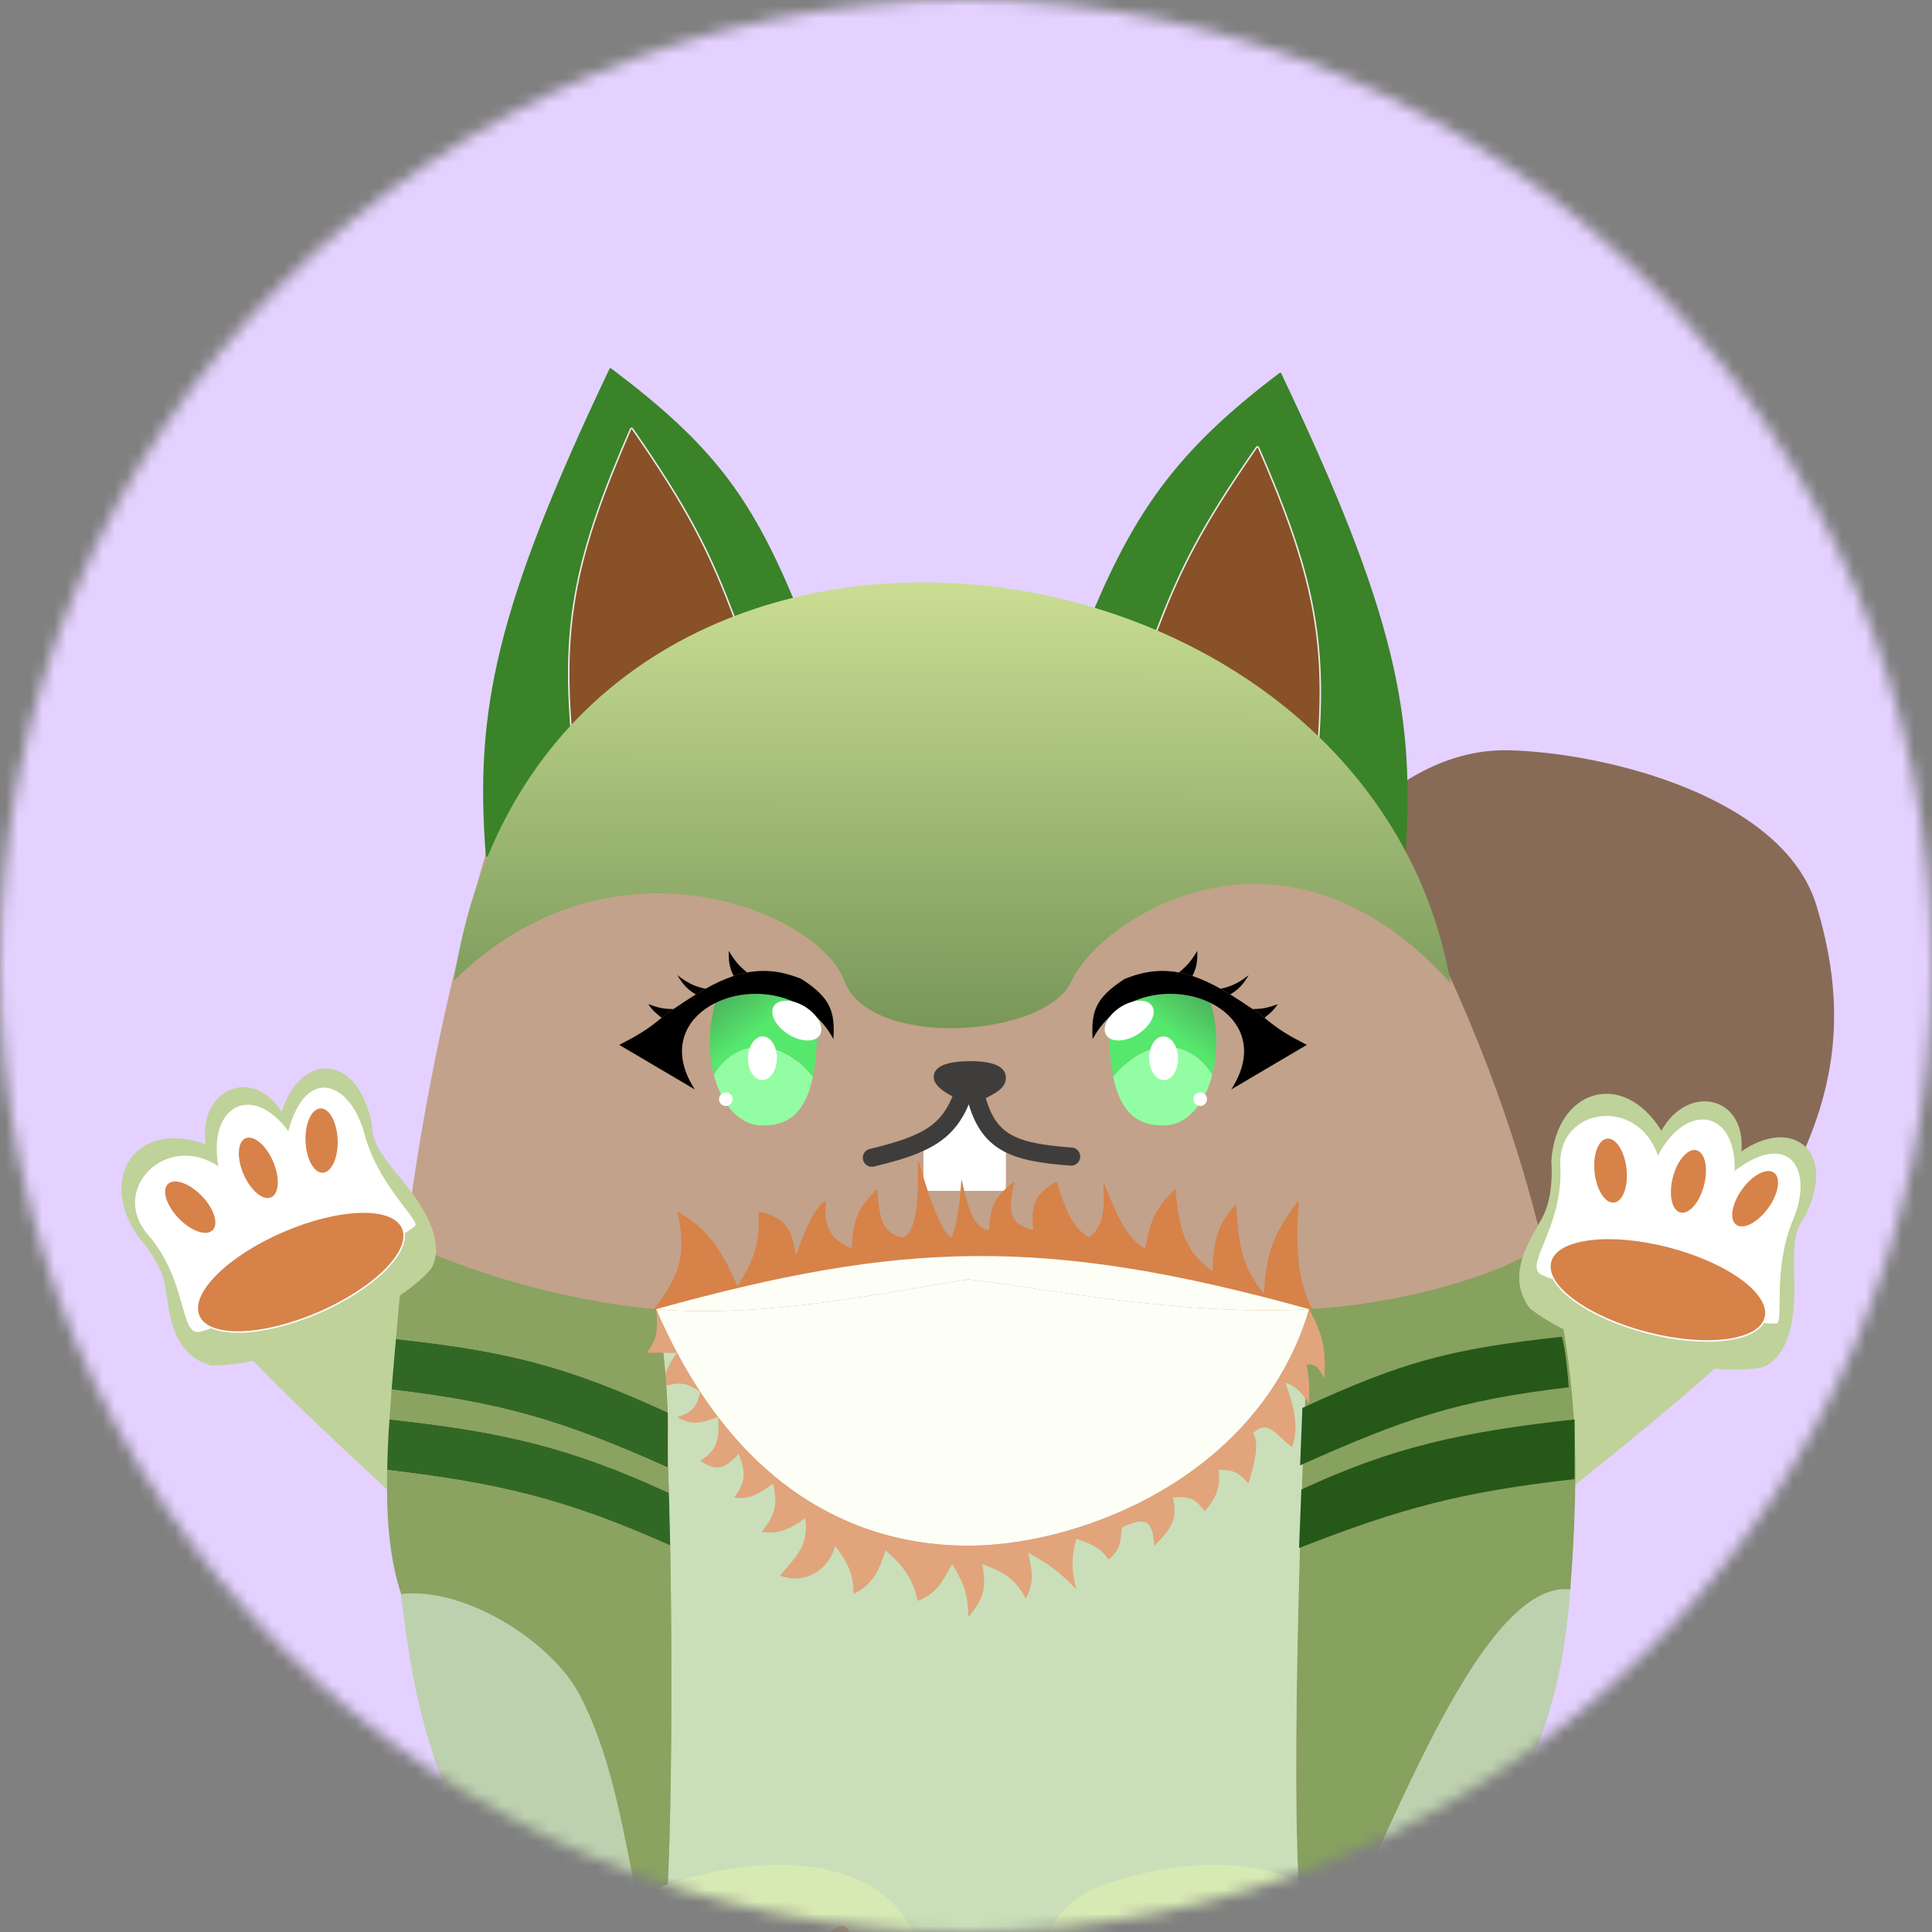 <svg width="160" height="160" viewBox="0 0 160 160" fill="none" xmlns="http://www.w3.org/2000/svg">
<rect x="0" y="0" width="160" height="160" fill="#808080" stroke="none"/>
<mask id="mask0_6143_2469" style="mask-type:alpha" maskUnits="userSpaceOnUse" x="0" y="0" width="160" height="160">
<circle cx="80" cy="80" r="80" fill="#D9D9D9"/>
</mask>
<g mask="url(#mask0_6143_2469)">
<rect x="-46.377" y="-15.842" width="301.449" height="350.145" rx="15.842" fill="#E4D1FF"/>
<path d="M125 62.136C114.24 61.856 106.16 74.42 103.212 82.405C101.398 104.634 103.611 143.758 126.969 122.417C150.328 101.076 154.711 89.223 150.441 75.024C147.711 65.948 132.931 62.342 125 62.136Z" fill="#876B57"/>
<path d="M32.381 102.766C36.038 107.821 41.241 125.41 43.386 133.573C36.007 127.052 20.749 113.225 18.744 110.086C16.739 106.947 19.136 103.785 20.584 102.596C22.993 100.547 28.725 97.711 32.381 102.766Z" fill="#BFD29A"/>
<path d="M132.232 101.54C128.27 106.347 122.022 123.638 119.392 131.683C127.17 125.681 143.274 112.925 145.468 109.92C147.661 106.915 145.446 103.557 144.064 102.253C141.771 100.012 136.194 96.733 132.232 101.54Z" fill="#BFD29A"/>
<path d="M50.051 159.841C19.707 147.669 35.562 76.809 46.693 52.838H103.299C137.694 98.764 134.159 142.217 120.912 153.589C107.666 164.962 80.395 172.012 50.051 159.841Z" fill="#C2A28A"/>
<ellipse cx="2.008" cy="2.63" rx="2.008" ry="2.63" transform="matrix(0.997 0.077 -0.07 0.998 62.43 84.188)" fill="#3F3D3B"/>
<ellipse cx="2.008" cy="2.63" rx="2.008" ry="2.63" transform="matrix(0.997 0.077 -0.07 0.998 93.17 84.421)" fill="#3F3D3B"/>
<path d="M78.735 91.485C78.745 91.47 78.762 91.461 78.78 91.461H81.449C81.47 91.461 81.489 91.474 81.499 91.493L83.3 95.306C83.303 95.314 83.305 95.322 83.305 95.33V98.568C83.305 98.598 83.281 98.623 83.25 98.623H76.529C76.499 98.623 76.474 98.598 76.474 98.568V94.784C76.474 94.773 76.478 94.762 76.484 94.753L78.735 91.485Z" fill="white"/>
<path d="M83.303 89.244C83.303 90.224 82.324 90.606 80.573 91.462C79.077 90.998 77.326 90.171 77.326 89.191C77.326 88.211 78.658 87.881 80.381 87.881C82.104 87.881 83.303 88.264 83.303 89.244Z" fill="#3F3D3B"/>
<path d="M79.766 90.567C78.656 93.764 76.77 94.784 72.203 95.88" stroke="#3F3D3B" stroke-width="1.5" stroke-linecap="round"/>
<path d="M80.861 90.944C81.852 94.596 83.829 95.431 88.709 95.782" stroke="#3F3D3B" stroke-width="1.5" stroke-linecap="round"/>
<path d="M50.479 30.536C41.01 50.429 39.307 58.913 40.232 70.876C40.238 70.957 40.347 70.98 40.388 70.91C47.081 59.297 52.671 54.632 65.657 49.684C65.701 49.667 65.723 49.616 65.705 49.573C62.099 41.021 58.913 36.752 50.605 30.505C50.563 30.474 50.502 30.489 50.479 30.536Z" fill="#3A8328"/>
<path d="M52.228 35.523C47.662 45.971 46.546 51.552 47.331 60.73C47.336 60.793 47.407 60.828 47.459 60.793L60.983 51.778C61.014 51.757 61.027 51.716 61.014 51.68C58.782 45.613 56.908 42.045 52.374 35.508C52.337 35.455 52.254 35.463 52.228 35.523Z" fill="#885127" stroke="#EAEAEA" stroke-width="0.124"/>
<path d="M106.103 30.913C115.572 50.806 117.275 59.289 116.35 71.252C116.344 71.333 116.235 71.356 116.194 71.286C109.496 59.683 103.532 55.766 90.544 50.821C90.501 50.804 90.478 50.753 90.497 50.71C94.105 42.153 97.666 37.133 105.977 30.881C106.019 30.85 106.081 30.866 106.103 30.913Z" fill="#3A8328"/>
<path d="M104.217 37.047C108.783 47.495 109.899 53.076 109.114 62.254C109.108 62.317 109.038 62.352 108.985 62.317L95.462 53.302C95.43 53.281 95.417 53.24 95.431 53.204C97.663 47.137 99.537 43.569 104.071 37.032C104.108 36.979 104.191 36.987 104.217 37.047Z" fill="#885127" stroke="#EAEAEA" stroke-width="0.124"/>
<path d="M56.09 100.415C56.924 103.897 56.282 105.69 53.998 108.62C53.977 108.647 53.995 108.688 54.03 108.688L109.027 109.18C109.059 109.18 109.079 109.144 109.062 109.116C107.42 106.384 107.275 103.56 107.554 99.527C107.557 99.486 107.504 99.466 107.479 99.499C105.494 102.099 104.856 103.792 104.676 107.029C104.674 107.067 104.626 107.083 104.602 107.053C102.693 104.663 102.61 102.871 102.364 99.798C102.361 99.761 102.315 99.746 102.291 99.774C100.912 101.369 100.471 102.571 100.428 105.198C100.428 105.232 100.389 105.251 100.362 105.232C98.032 103.55 97.693 101.8 97.35 98.543C97.347 98.51 97.305 98.494 97.28 98.517C95.775 99.953 95.243 101.041 94.844 103.357C94.84 103.386 94.806 103.401 94.782 103.386C93.195 102.383 92.593 100.811 91.455 98.063C91.437 98.02 91.373 98.034 91.375 98.08C91.487 100.42 91.328 101.538 90.228 102.469C90.215 102.481 90.195 102.482 90.18 102.473C88.866 101.672 88.325 100.485 87.521 97.891C87.513 97.865 87.482 97.853 87.459 97.867C85.934 98.8 85.292 99.511 85.569 101.808C85.572 101.837 85.545 101.861 85.517 101.853C83.746 101.39 83.367 100.556 84.006 97.952C84.015 97.914 83.972 97.885 83.941 97.908C82.317 99.113 82.004 100.044 81.914 101.825C81.913 101.848 81.892 101.867 81.868 101.864C80.744 101.719 80.215 100.382 79.653 97.743C79.648 97.719 79.613 97.72 79.612 97.745C79.513 99.243 79.367 100.909 78.839 102.451C78.832 102.472 78.81 102.484 78.79 102.475C77.907 102.112 76.695 98.373 76.093 96.182C76.08 96.135 76.011 96.145 76.012 96.193C76.041 98.265 76.147 101.866 74.788 102.483C74.78 102.487 74.771 102.488 74.762 102.486C73.165 102.137 72.812 101.089 72.659 98.55C72.657 98.515 72.614 98.498 72.589 98.522C70.956 100.111 70.612 101.231 70.535 103.353C70.534 103.383 70.501 103.403 70.474 103.389C68.857 102.568 68.198 101.859 68.402 99.487C68.405 99.451 68.364 99.427 68.336 99.45C67.459 100.171 66.919 101.133 65.963 103.867C65.949 103.909 65.887 103.902 65.881 103.859C65.554 101.401 64.722 100.808 62.873 100.333C62.846 100.326 62.819 100.348 62.821 100.376C62.94 102.881 62.507 104.222 61.124 106.451C61.106 106.479 61.063 106.476 61.05 106.446C59.478 102.919 58.357 101.664 56.152 100.368C56.12 100.35 56.082 100.379 56.09 100.415Z" fill="#D78249"/>
<path d="M80.192 105.947C73.306 107.034 63.244 109.199 54.335 108.419C54.888 109.698 55.468 110.901 56.073 112.033C56.687 113.184 57.326 114.26 57.987 115.266C58.47 116.001 58.964 116.698 59.469 117.358C65.517 125.274 73.08 128.009 80.192 128.009C88.938 128.009 102.516 122.974 107.541 110.892C107.871 110.098 108.164 109.274 108.417 108.419C97.817 109.026 85.672 106.573 80.192 105.947Z" fill="#FDFFF7"/>
<path d="M37.59 81.222C50.666 68.281 67.83 75.517 69.922 81.222C72.014 86.928 86.659 85.977 88.751 81.222C90.843 76.468 105.923 65.748 120.133 81.412C113.095 41.092 44.817 33.484 37.59 81.222Z" fill="url(#paint0_linear_6143_2469)"/>
<path d="M32.431 115.076C41.604 116.164 46.607 117.639 55.325 121.543L55.314 119.409L55.301 116.978C47.055 113.176 42.104 111.902 32.79 110.892C32.702 111.89 32.501 114.171 32.431 115.076Z" fill="#326825"/>
<path d="M130.049 131.623C124.315 130.971 118.494 143.7 114.251 152.977C111.579 158.819 109.534 163.293 108.531 162.19C90.843 167.188 74.677 167.569 54.449 162.944C54.367 163.034 54.278 163.001 54.183 162.86C53.737 162.203 53.149 159.208 52.44 155.598C51.281 149.695 50.333 144.936 48.089 140.502C45.846 136.068 38.619 131.389 33.215 132.003C34.989 148.16 39.427 158.166 54.183 162.86C60.947 165.012 69.878 166.047 81.714 166.047C113.476 166.047 128.407 155.295 130.049 131.623Z" fill="#BED1AF"/>
<path d="M32.068 121.733C41.228 122.819 46.804 124.102 55.502 127.993C55.514 127.998 55.526 128.004 55.538 128.009L55.406 123.635C55.404 123.633 55.401 123.632 55.399 123.631C47.157 119.832 41.566 118.558 32.255 117.549C32.167 118.546 32.074 120.782 32.068 121.733Z" fill="#326825"/>
<path d="M54.335 108.419C63.244 109.199 73.306 107.034 80.192 105.947C85.672 106.573 97.817 109.026 108.417 108.419C86.453 102.327 74.675 102.782 54.335 108.419Z" fill="#FDFFF7"/>
<path d="M80.192 128.009C73.08 128.009 65.517 125.274 59.469 117.358C59.615 119.346 59.312 120.154 57.987 120.972C59.331 121.869 60.02 121.643 61.173 120.401C61.753 121.877 61.82 122.682 60.793 124.015C62.084 124.205 62.747 123.751 63.827 123.011L63.935 122.936L64.026 122.874C64.413 124.562 64.22 125.439 63.075 126.868C64.496 127.036 65.286 126.712 66.689 125.727C66.955 127.766 66.154 128.687 65.034 129.975L65.033 129.975C64.892 130.137 64.746 130.305 64.597 130.481C66.75 131.301 68.711 129.893 69.162 128.009C70.295 129.527 70.675 130.398 70.683 132.003C72.384 131.204 72.855 129.825 73.303 128.513L73.346 128.389C75.048 129.906 75.578 130.832 76.008 132.574C77.446 132.04 77.987 131.076 78.562 130.054C78.659 129.88 78.757 129.705 78.861 129.531C79.928 131.26 80.165 132.215 80.192 133.905C81.479 132.413 81.713 131.454 81.334 129.531C83.516 130.321 84.2 130.991 84.947 132.383C85.647 131.075 85.508 130.191 85.138 128.58C87.089 129.646 87.894 130.334 89.132 131.623C88.728 129.989 88.701 129.072 89.132 127.438C90.823 127.981 91.269 128.382 91.794 129.15C92.787 128.368 92.823 127.535 92.846 126.99C92.856 126.765 92.863 126.59 92.935 126.487C95.032 125.489 95.447 126.076 95.598 128.009C97.235 126.421 97.502 125.55 97.12 124.015C98.744 123.859 99.127 124.315 99.782 125.156C100.862 123.837 101.055 123.086 100.923 121.733C102.096 121.675 102.621 121.963 103.396 122.874C103.398 122.865 103.401 122.857 103.403 122.848C103.885 121.148 104.325 119.598 103.776 118.69C104.719 117.746 105.42 118.414 106.153 119.113C106.429 119.376 106.709 119.643 107.009 119.831C107.627 118.123 107.081 116.213 106.439 114.505C107.163 114.736 107.57 115.098 108.095 115.782C108.134 114.824 108.171 113.938 108.205 113.137L108.211 113C108.075 112.364 107.864 111.696 107.541 110.892C102.516 122.974 88.938 128.009 80.192 128.009Z" fill="#E2A47B"/>
<path d="M57.987 115.266C57.733 116.396 57.466 116.951 56.073 117.358C57.317 118.062 58.014 117.833 59.06 117.49C59.19 117.448 59.326 117.403 59.469 117.358C58.964 116.698 58.47 116.001 57.987 115.266Z" fill="#E2A47B"/>
<path d="M57.987 115.266C57.326 114.26 56.687 113.184 56.073 112.033C55.613 112.633 55.346 113.132 55.099 113.762C55.124 114.075 55.149 114.406 55.173 114.754C56.174 114.486 56.861 114.448 57.987 115.266Z" fill="#E2A47B"/>
<path d="M54.335 108.419C54.52 110.193 54.367 110.997 53.566 112.033L54.939 112.033C54.642 109.24 54.335 108.419 54.335 108.419Z" fill="#E2A47B"/>
<path d="M56.073 112.033C55.468 110.901 54.888 109.698 54.335 108.419C54.335 108.419 54.642 109.24 54.939 112.033L56.073 112.033Z" fill="#E2A47B"/>
<path d="M108.211 113L108.205 113.137C108.171 113.938 108.134 114.824 108.095 115.782C108.197 115.914 108.303 116.059 108.417 116.217C108.449 114.942 108.426 114.01 108.211 113Z" fill="#E2A47B"/>
<path fill-rule="evenodd" clip-rule="evenodd" d="M127.956 102.714C127.218 104.282 118.4 107.848 108.417 108.419C109.635 110.648 109.793 111.897 109.672 114.125C109.659 114.102 109.647 114.079 109.634 114.057C109.237 113.337 109.003 112.913 108.211 113C108.426 114.01 108.449 114.942 108.417 116.217C108.303 116.059 108.197 115.914 108.095 115.782C107.521 129.996 106.555 160.018 108.531 162.19C109.534 163.293 111.579 158.819 114.251 152.977C118.494 143.7 124.315 130.971 130.049 131.623C130.809 120.782 130.757 114.342 127.956 102.714Z" fill="#87A15E"/>
<path d="M108.417 108.419C108.417 108.419 108.332 110.154 108.211 113C109.003 112.913 109.237 113.337 109.634 114.057L109.672 114.125C109.793 111.897 109.635 110.648 108.417 108.419Z" fill="#E2A47B"/>
<path fill-rule="evenodd" clip-rule="evenodd" d="M108.095 115.782C107.57 115.098 107.163 114.736 106.439 114.505C107.081 116.213 107.627 118.123 107.009 119.831C106.709 119.643 106.429 119.376 106.153 119.113C105.42 118.414 104.719 117.746 103.776 118.69C104.325 119.598 103.885 121.148 103.403 122.848L103.396 122.874C102.621 121.963 102.096 121.675 100.923 121.733C101.055 123.086 100.862 123.837 99.782 125.156C99.127 124.315 98.744 123.859 97.12 124.015C97.502 125.55 97.235 126.421 95.598 128.009C95.447 126.076 95.032 125.489 92.935 126.487C92.863 126.59 92.856 126.765 92.846 126.99C92.823 127.535 92.787 128.368 91.794 129.15C91.269 128.382 90.823 127.981 89.132 127.438C88.701 129.072 88.728 129.989 89.132 131.623C87.894 130.334 87.089 129.646 85.138 128.58C85.508 130.191 85.647 131.075 84.947 132.383C84.2 130.991 83.516 130.321 81.334 129.531C81.713 131.454 81.479 132.413 80.192 133.905C80.165 132.215 79.928 131.26 78.861 129.531C78.757 129.705 78.659 129.88 78.562 130.054C77.987 131.076 77.446 132.04 76.008 132.574C75.578 130.832 75.048 129.906 73.346 128.389L73.303 128.513C72.855 129.825 72.384 131.204 70.683 132.003C70.675 130.398 70.295 129.527 69.162 128.009C68.711 129.893 66.75 131.301 64.597 130.481C64.746 130.305 64.892 130.137 65.033 129.975L65.034 129.975C66.154 128.687 66.955 127.766 66.689 125.727C65.286 126.712 64.496 127.036 63.075 126.868C64.22 125.439 64.413 124.562 64.026 122.874L63.935 122.936L63.827 123.011C62.747 123.751 62.084 124.205 60.793 124.015C61.82 122.682 61.753 121.877 61.173 120.401C60.02 121.643 59.331 121.869 57.987 120.972C59.312 120.154 59.615 119.346 59.469 117.358C59.326 117.403 59.19 117.448 59.06 117.49C58.014 117.833 57.317 118.062 56.073 117.358C57.466 116.951 57.733 116.396 57.987 115.266C56.861 114.448 56.174 114.486 55.173 114.754C55.219 115.427 55.262 116.166 55.301 116.978C55.327 117.515 55.321 118.408 55.315 119.299L55.314 119.409C55.308 120.225 55.304 121.028 55.325 121.543C55.351 122.165 55.376 122.865 55.399 123.631C55.438 124.917 55.472 126.39 55.502 127.993C55.736 140.71 55.629 161.647 54.449 162.944C74.677 167.569 90.843 167.188 108.531 162.19C106.555 160.018 107.521 129.996 108.095 115.782ZM55.099 113.762C55.047 113.116 54.993 112.542 54.939 112.033L56.073 112.033C55.613 112.633 55.346 113.132 55.099 113.762Z" fill="#CADFB9"/>
<path d="M108.417 108.419C108.164 109.274 107.871 110.098 107.541 110.892C107.864 111.696 108.075 112.364 108.211 113C108.332 110.154 108.417 108.419 108.417 108.419Z" fill="#E2A47B"/>
<path fill-rule="evenodd" clip-rule="evenodd" d="M33.596 102.714C34.421 103.436 43.782 107.496 54.335 108.419C54.52 110.193 54.367 110.997 53.566 112.033L54.939 112.033C54.993 112.542 55.047 113.116 55.099 113.762C55.124 114.075 55.149 114.406 55.173 114.754C55.219 115.427 55.262 116.166 55.301 116.978C47.055 113.176 42.104 111.902 32.79 110.892C33.001 108.51 33.173 106.839 33.451 104.126L33.451 104.124C33.496 103.684 33.544 103.216 33.596 102.714ZM55.314 119.409L55.301 116.978C55.327 117.515 55.321 118.408 55.315 119.299L55.314 119.409ZM55.325 121.543L55.314 119.409C55.308 120.225 55.304 121.028 55.325 121.543Z" fill="#8AA360"/>
<path d="M32.068 121.733C31.974 126.121 32.313 129.19 33.215 132.003C38.619 131.389 45.846 136.068 48.089 140.502C50.333 144.936 51.281 149.695 52.44 155.598C53.149 159.208 53.737 162.203 54.183 162.86C54.271 162.888 54.36 162.916 54.449 162.944C55.629 161.647 55.736 140.71 55.502 127.993C46.804 124.102 41.228 122.819 32.068 121.733Z" fill="#8AA360"/>
<path d="M32.431 115.076C32.364 115.939 32.305 116.762 32.255 117.549C41.566 118.558 47.157 119.832 55.399 123.631C55.376 122.865 55.351 122.165 55.325 121.543C46.607 117.639 41.604 116.164 32.431 115.076Z" fill="#8AA360"/>
<path d="M129.921 114.887C120.748 115.975 116.387 117.451 107.669 121.354L107.859 116.599C116.105 112.797 120.036 111.713 129.35 110.703C129.642 111.654 129.85 113.982 129.921 114.887Z" fill="#26581A"/>
<path d="M107.581 128.2L107.773 123.358C115.251 119.873 121.013 118.577 130.404 117.549V122.494C121.041 123.549 116.074 124.88 107.581 128.2Z" fill="#26581A"/>
<path d="M137.587 93.639C134.406 88.488 128.854 90.189 128.475 96.182C128.475 96.182 128.685 98.398 128.022 100.191C127.359 101.984 124.336 105.202 126.705 108.372C132.934 113.136 144.689 114.031 146.312 113.078C147.936 112.124 148.742 109.779 148.595 105.811C148.448 101.842 148.916 101.692 149.567 100.561C152.155 95.142 148.299 92.494 144.213 95.362C144.625 90.753 139.792 89.692 137.587 93.639Z" fill="#BFD29A"/>
<path d="M137.3 95.708C135.64 90.756 128.974 91.682 129.219 96.554C129.464 101.427 126.502 104.39 127.443 105.421C128.384 106.452 146.71 110.038 147.193 109.574C147.677 109.11 146.822 104.958 148.506 100.98C150.19 97.002 148.3 93.459 143.654 96.967C143.794 91.894 139.649 91.209 137.3 95.708Z" fill="white"/>
<path d="M136.376 110.365C138.821 111.001 141.14 111.185 142.913 110.967C143.799 110.857 144.552 110.647 145.118 110.34C145.683 110.033 146.065 109.626 146.196 109.121C146.328 108.616 146.192 108.074 145.848 107.53C145.504 106.986 144.949 106.436 144.228 105.909C142.786 104.855 140.671 103.886 138.226 103.25C135.781 102.614 133.462 102.43 131.689 102.648C130.803 102.757 130.049 102.968 129.484 103.275C128.919 103.582 128.537 103.989 128.406 104.494C128.274 104.999 128.41 105.541 128.753 106.085C129.097 106.629 129.653 107.179 130.374 107.706C131.816 108.76 133.93 109.729 136.376 110.365Z" fill="#D78249" stroke="white" stroke-width="0.124"/>
<path d="M133.667 99.655C134.069 99.612 134.381 99.252 134.572 98.74C134.765 98.225 134.843 97.537 134.765 96.798C134.686 96.06 134.465 95.404 134.169 94.94C133.874 94.481 133.493 94.193 133.091 94.236C132.69 94.279 132.377 94.639 132.186 95.151C131.993 95.666 131.915 96.354 131.994 97.093C132.072 97.832 132.293 98.487 132.59 98.951C132.884 99.411 133.266 99.698 133.667 99.655Z" fill="#D78249" stroke="white" stroke-width="0.124"/>
<path d="M139.143 100.472C139.534 100.574 139.954 100.347 140.313 99.935C140.675 99.521 140.99 98.905 141.177 98.186C141.364 97.467 141.389 96.775 141.274 96.237C141.161 95.703 140.905 95.3 140.515 95.198C140.124 95.097 139.704 95.324 139.345 95.735C138.983 96.15 138.667 96.766 138.48 97.485C138.293 98.204 138.269 98.895 138.383 99.433C138.497 99.968 138.752 100.371 139.143 100.472Z" fill="#D78249" stroke="white" stroke-width="0.124"/>
<path d="M143.755 101.481C144.082 101.717 144.556 101.658 145.04 101.406C145.528 101.151 146.046 100.692 146.481 100.091C146.917 99.489 147.191 98.853 147.28 98.31C147.369 97.772 147.277 97.303 146.95 97.066C146.623 96.829 146.15 96.889 145.665 97.141C145.177 97.396 144.659 97.855 144.224 98.456C143.788 99.058 143.514 99.694 143.425 100.237C143.336 100.775 143.428 101.244 143.755 101.481Z" fill="#D78249" stroke="white" stroke-width="0.124"/>
<path d="M17.045 94.78C11.372 92.668 8.035 97.419 11.415 102.383C11.415 102.383 12.942 104.003 13.52 105.825C14.098 107.647 13.688 112.043 17.504 113.09C25.346 113.026 35.173 106.514 35.869 104.764C36.565 103.015 35.761 100.669 33.208 97.627C30.655 94.585 30.932 94.179 30.752 92.887C29.467 87.021 24.798 87.298 23.333 92.071C20.828 88.18 16.362 90.311 17.045 94.78Z" fill="#BFD29A"/>
<path d="M18.088 96.589C13.738 93.7 9.045 98.524 12.23 102.219C15.415 105.914 14.897 110.072 16.273 110.308C17.649 110.544 34.315 102.121 34.412 101.458C34.509 100.795 31.284 98.043 30.17 93.869C29.057 89.695 25.389 88.059 23.877 93.681C20.872 89.591 17.18 91.596 18.088 96.589Z" fill="white"/>
<path d="M26.359 108.723C28.679 107.723 30.622 106.445 31.888 105.184C32.52 104.553 32.986 103.925 33.243 103.336C33.5 102.746 33.552 102.19 33.345 101.711C33.139 101.231 32.699 100.887 32.094 100.669C31.489 100.451 30.712 100.358 29.82 100.384C28.034 100.438 25.77 100.972 23.45 101.972C21.129 102.971 19.186 104.25 17.921 105.511C17.288 106.141 16.823 106.769 16.566 107.359C16.308 107.948 16.257 108.505 16.463 108.984C16.67 109.463 17.109 109.808 17.715 110.026C18.32 110.243 19.096 110.337 19.989 110.31C21.774 110.257 24.038 109.723 26.359 108.723Z" fill="#D78249" stroke="white" stroke-width="0.124"/>
<path d="M17.646 101.933C17.937 101.652 17.962 101.176 17.799 100.655C17.634 100.13 17.274 99.539 16.758 99.004C16.243 98.469 15.666 98.087 15.147 97.904C14.632 97.722 14.155 97.729 13.864 98.009C13.573 98.29 13.548 98.766 13.711 99.287C13.876 99.812 14.236 100.403 14.752 100.938C15.268 101.473 15.845 101.855 16.363 102.038C16.878 102.221 17.355 102.213 17.646 101.933Z" fill="#D78249" stroke="white" stroke-width="0.124"/>
<path d="M22.47 99.215C22.84 99.055 23.032 98.618 23.063 98.072C23.094 97.523 22.965 96.843 22.671 96.161C22.377 95.479 21.972 94.918 21.551 94.563C21.134 94.211 20.684 94.05 20.313 94.21C19.942 94.37 19.751 94.807 19.72 95.352C19.689 95.901 19.818 96.581 20.112 97.263C20.406 97.946 20.811 98.507 21.232 98.861C21.649 99.213 22.099 99.374 22.47 99.215Z" fill="#D78249" stroke="white" stroke-width="0.124"/>
<path d="M26.727 97.179C27.131 97.165 27.468 96.827 27.696 96.331C27.924 95.83 28.051 95.15 28.026 94.408C28 93.665 27.826 92.995 27.563 92.512C27.302 92.032 26.942 91.719 26.539 91.733C26.135 91.747 25.798 92.084 25.571 92.581C25.342 93.081 25.215 93.762 25.241 94.504C25.266 95.246 25.44 95.916 25.703 96.4C25.964 96.879 26.324 97.193 26.727 97.179Z" fill="#D78249" stroke="white" stroke-width="0.124"/>
<path d="M50.432 172.251C49.717 166.323 48.05 158.433 55.611 155.963C63.172 153.493 70.261 154.072 73.765 157.448C77.268 160.824 77.235 166.817 76.043 172.251C74.852 177.685 68.002 178.838 64.727 178.735C60.259 179.044 51.146 178.179 50.432 172.251Z" fill="#D8EAB4"/>
<path d="M86.568 172.25C85.854 166.322 84.187 158.432 91.747 155.962C99.308 153.492 106.398 154.071 109.902 157.447C113.405 160.823 113.371 166.816 112.18 172.25C110.989 177.684 104.139 178.837 100.863 178.734C96.396 179.043 87.283 178.178 86.568 172.25Z" fill="#D8EAB4"/>
<ellipse cx="56.799" cy="162.814" rx="1.331" ry="2.663" transform="rotate(-20.642 56.799 162.814)" fill="#D78249"/>
<ellipse cx="63.266" cy="162.052" rx="1.331" ry="2.663" fill="#D78249"/>
<ellipse cx="68.972" cy="162.052" rx="1.331" ry="2.663" transform="rotate(21.324 68.972 162.052)" fill="#D78249"/>
<ellipse cx="92.935" cy="162.815" rx="1.331" ry="2.663" transform="rotate(-13.05 92.935 162.815)" fill="#D78249"/>
<ellipse cx="99.402" cy="162.054" rx="1.331" ry="2.663" fill="#D78249"/>
<ellipse cx="105.487" cy="162.814" rx="1.331" ry="2.663" transform="rotate(12.081 105.487 162.814)" fill="#D78249"/>
<path d="M100.278 83.068C97.801 81.835 94.195 81.999 91.819 84.285C91.82 85.728 91.871 87.091 92.039 88.298C92.082 88.603 92.132 88.898 92.19 89.181C95.061 85.57 98.753 86.212 100.392 89.021C100.511 88.561 100.6 88.077 100.657 87.576C100.816 86.158 100.712 84.601 100.278 83.068Z" fill="url(#paint1_linear_6143_2469)"/>
<path d="M96.185 93.194C98.172 93.336 99.736 91.548 100.392 89.021C98.753 86.212 95.061 85.57 92.19 89.181C92.687 91.596 93.801 93.194 96.185 93.194Z" fill="#93FDA4"/>
<path d="M101.964 90.225L108.224 86.533C106.705 85.752 105.869 85.26 104.719 84.285C104.658 84.233 104.595 84.18 104.532 84.125C104.258 83.932 103.989 83.745 103.725 83.563C103.086 83.123 102.475 82.719 101.884 82.356C101.612 82.19 101.345 82.033 101.081 81.885C100.284 81.439 99.516 81.08 98.753 80.828C98.379 80.704 98.005 80.606 97.63 80.535C96.205 80.269 94.758 80.407 93.135 81.075C90.688 82.644 90.356 83.799 90.487 86.051C90.624 85.796 90.772 85.556 90.93 85.329C91.2 84.941 91.499 84.594 91.819 84.285C94.195 81.999 97.801 81.835 100.278 83.068C102.445 84.145 103.748 86.292 102.607 89.021C102.444 89.411 102.231 89.812 101.964 90.225Z" fill="black"/>
<path d="M103.725 83.563C103.989 83.745 104.258 83.932 104.532 84.125C104.595 84.18 104.658 84.233 104.719 84.285C105.364 83.784 105.55 83.553 105.816 83.162C105.028 83.447 104.578 83.569 103.725 83.563Z" fill="black"/>
<path d="M103.408 80.754C102.664 81.346 102.048 81.686 101.081 81.885C101.345 82.033 101.612 82.19 101.884 82.356C102.612 81.926 103.002 81.458 103.408 80.754Z" fill="black"/>
<path d="M99.155 78.748C98.656 79.571 98.331 79.974 97.63 80.535C98.005 80.606 98.379 80.704 98.753 80.828C99.104 80.097 99.176 79.635 99.155 78.748Z" fill="black"/>
<ellipse cx="93.517" cy="84.521" rx="2.247" ry="1.334" transform="rotate(-32.331 93.517 84.521)" fill="white"/>
<ellipse cx="96.367" cy="87.641" rx="1.81" ry="1.196" transform="rotate(89.072 96.367 87.641)" fill="white"/>
<circle cx="99.397" cy="91.029" r="0.564" fill="white"/>
<path d="M59.23 83.068C61.707 81.835 65.313 81.999 67.689 84.285C67.688 85.728 67.637 87.091 67.469 88.298C67.426 88.603 67.376 88.898 67.318 89.181C64.446 85.57 60.754 86.212 59.116 89.021C58.997 88.561 58.907 88.077 58.851 87.576C58.692 86.158 58.796 84.601 59.23 83.068Z" fill="url(#paint2_linear_6143_2469)"/>
<path d="M63.323 93.194C61.336 93.336 59.772 91.548 59.116 89.021C60.754 86.212 64.446 85.57 67.318 89.181C66.82 91.596 65.707 93.194 63.323 93.194Z" fill="#93FDA4"/>
<path d="M57.544 90.225L51.284 86.533C52.803 85.752 53.639 85.26 54.789 84.285C54.85 84.233 54.912 84.18 54.976 84.125C55.25 83.932 55.519 83.745 55.782 83.563C56.422 83.123 57.033 82.719 57.624 82.356C57.896 82.19 58.163 82.033 58.427 81.885C59.224 81.439 59.992 81.08 60.754 80.828C61.129 80.704 61.503 80.606 61.878 80.535C63.303 80.269 64.75 80.407 66.373 81.075C68.82 82.644 69.152 83.799 69.021 86.051C68.884 85.796 68.735 85.556 68.577 85.329C68.307 84.941 68.009 84.594 67.689 84.285C65.313 81.999 61.707 81.835 59.23 83.068C57.063 84.145 55.76 86.292 56.901 89.021C57.064 89.411 57.277 89.812 57.544 90.225Z" fill="black"/>
<path d="M55.782 83.563C55.519 83.745 55.25 83.932 54.976 84.125C54.912 84.18 54.85 84.233 54.789 84.285C54.144 83.784 53.958 83.553 53.692 83.162C54.479 83.447 54.929 83.569 55.782 83.563Z" fill="black"/>
<path d="M56.099 80.754C56.844 81.346 57.459 81.686 58.427 81.885C58.163 82.033 57.896 82.19 57.624 82.356C56.895 81.926 56.506 81.458 56.099 80.754Z" fill="black"/>
<path d="M60.353 78.748C60.852 79.571 61.177 79.974 61.878 80.535C61.503 80.606 61.129 80.704 60.754 80.828C60.404 80.097 60.332 79.635 60.353 78.748Z" fill="black"/>
<ellipse cx="2.247" cy="1.334" rx="2.247" ry="1.334" transform="matrix(-0.845 -0.535 -0.535 0.845 68.602 84.596)" fill="white"/>
<ellipse cx="1.81" cy="1.196" rx="1.81" ry="1.196" transform="matrix(-0.016 1 1 0.016 61.974 85.811)" fill="white"/>
<circle cx="0.564" cy="0.564" r="0.564" transform="matrix(-1 0 0 1 60.674 90.465)" fill="white"/>
</g>
<defs>
<linearGradient id="paint0_linear_6143_2469" x1="81.26" y1="48.231" x2="81.106" y2="124.836" gradientUnits="userSpaceOnUse">
<stop stop-color="#CADE93"/>
<stop offset="0.88" stop-color="#345C29"/>
</linearGradient>
<linearGradient id="paint1_linear_6143_2469" x1="95.623" y1="86.854" x2="99.716" y2="81.396" gradientUnits="userSpaceOnUse">
<stop offset="0.273" stop-color="#56E86D"/>
<stop offset="1" stop-color="#4AA859"/>
</linearGradient>
<linearGradient id="paint2_linear_6143_2469" x1="63.885" y1="86.854" x2="59.791" y2="81.396" gradientUnits="userSpaceOnUse">
<stop offset="0.273" stop-color="#56E86D"/>
<stop offset="1" stop-color="#4AA859"/>
</linearGradient>
</defs>
</svg>
